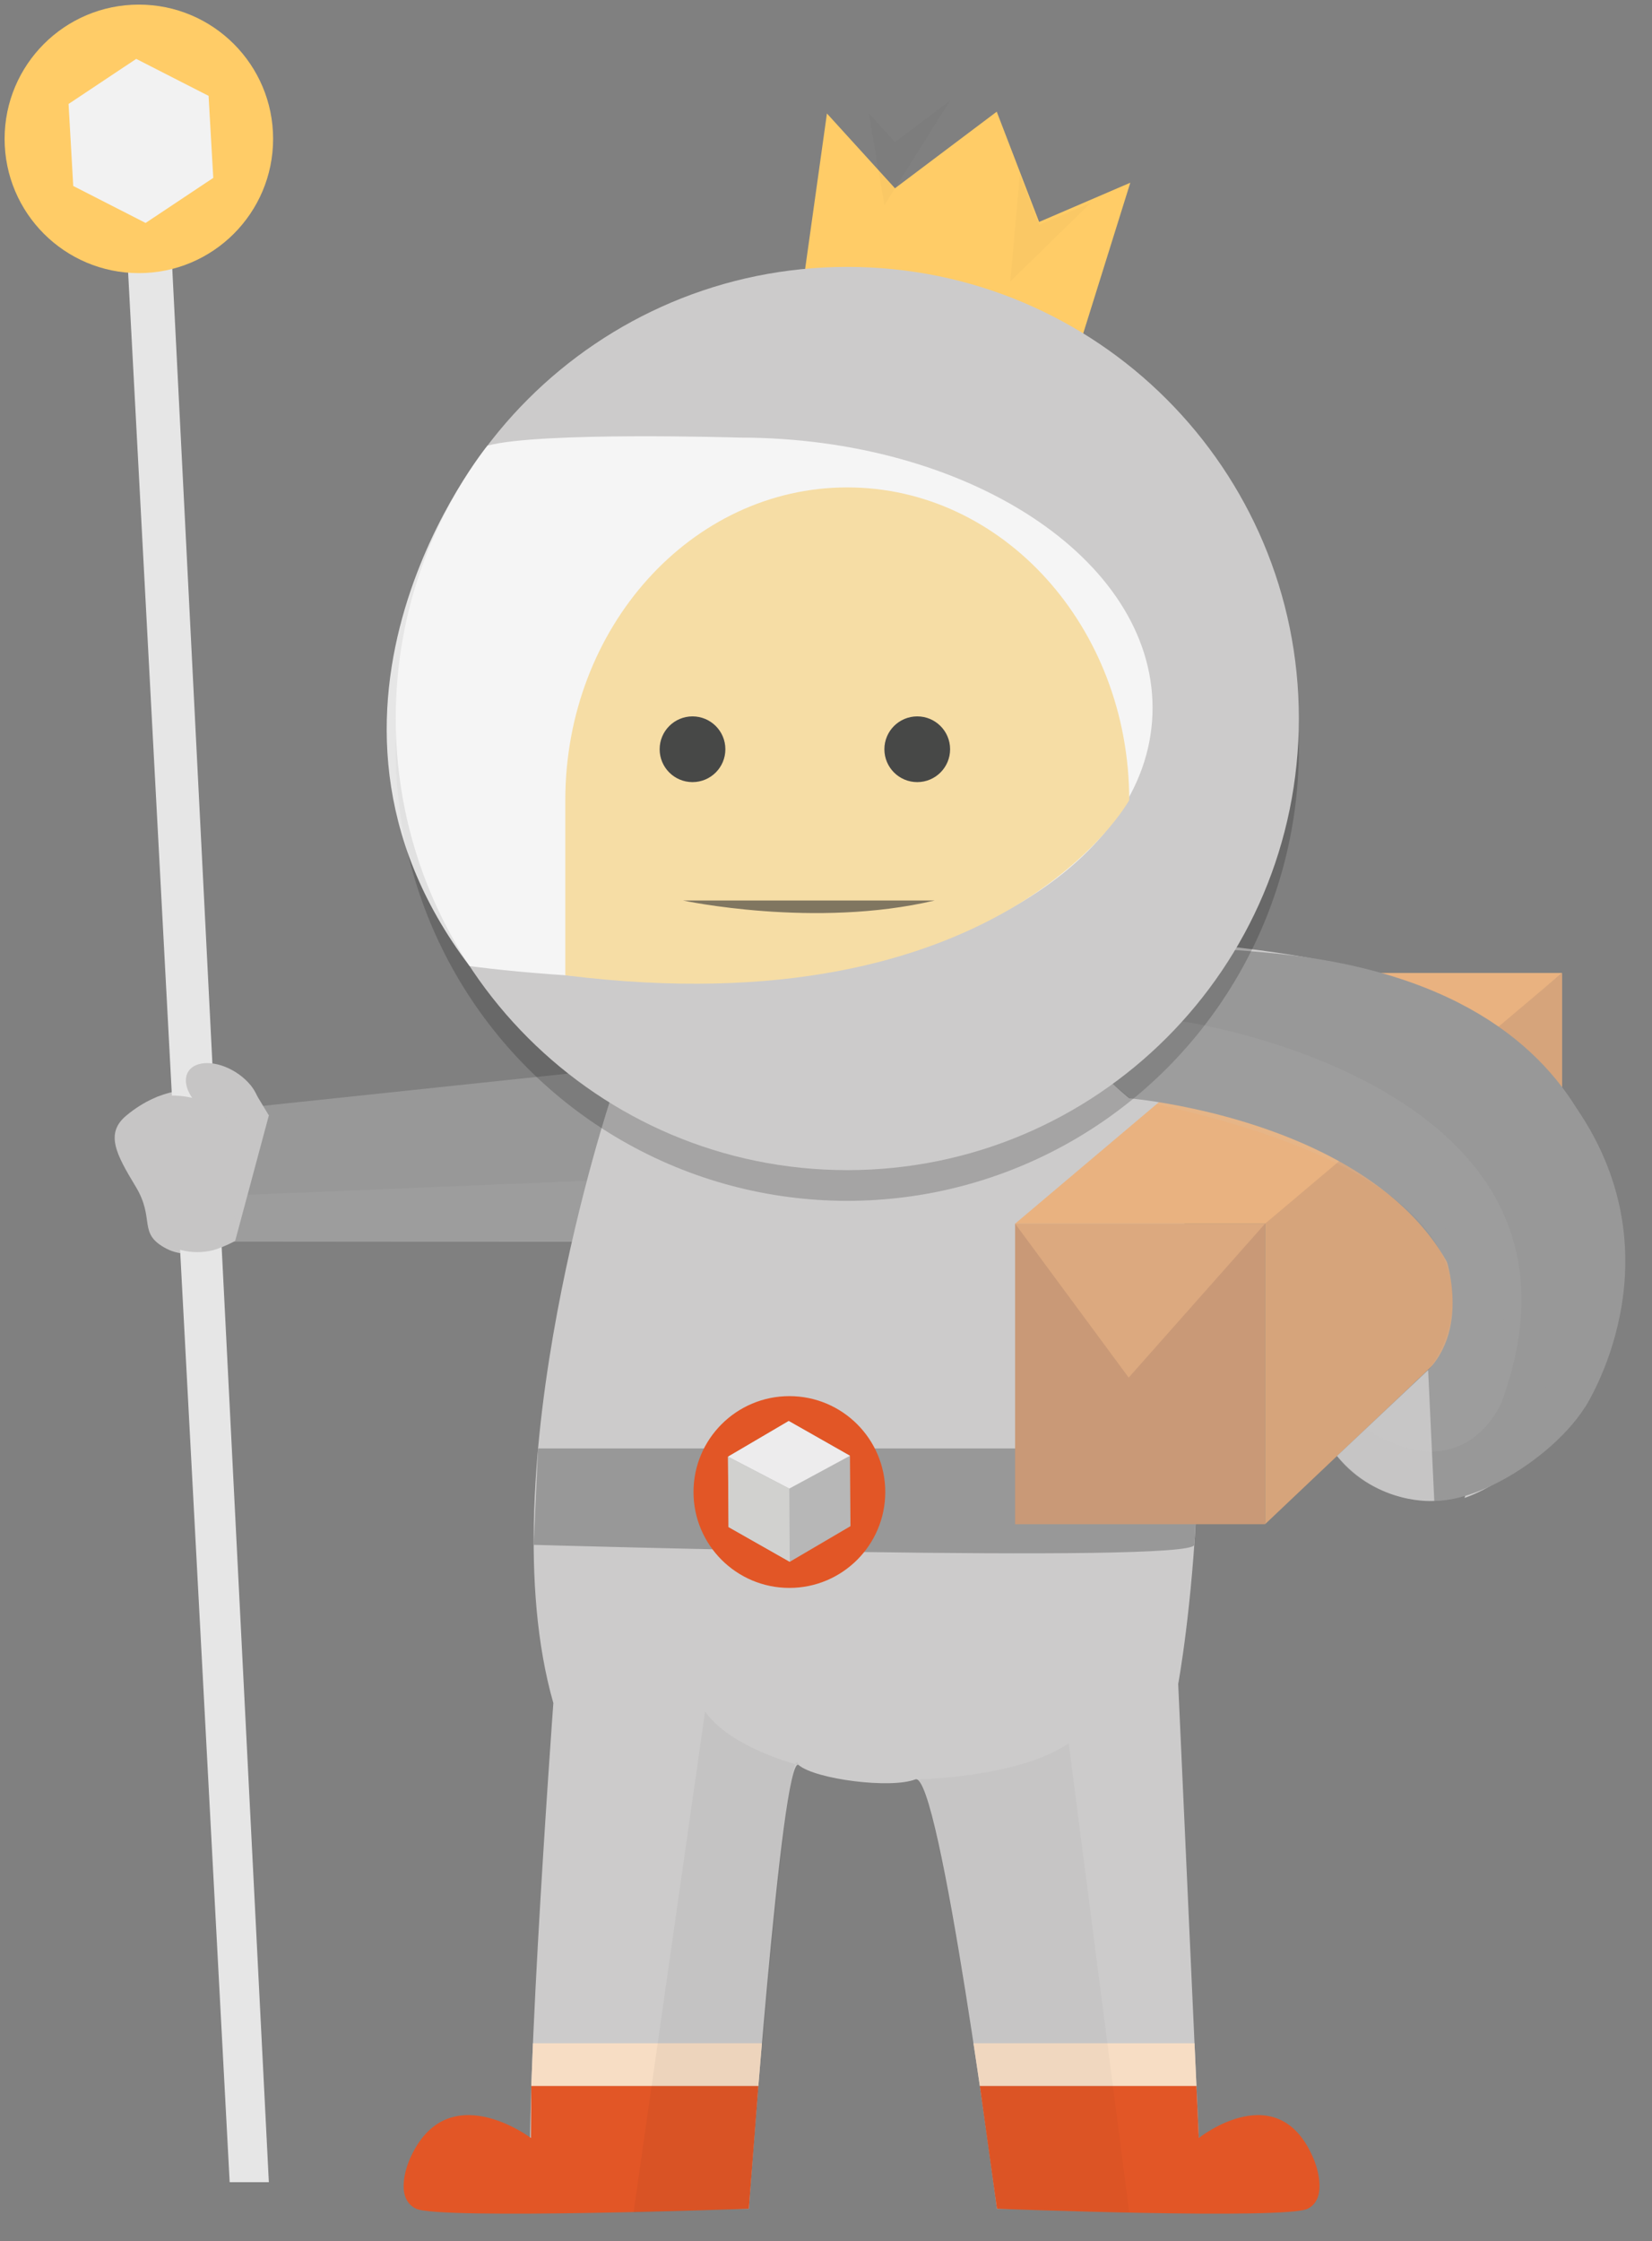 <?xml version="1.0" encoding="utf-8"?>
<!-- Generator: Adobe Illustrator 16.2.1, SVG Export Plug-In . SVG Version: 6.00 Build 0)  -->
<!DOCTYPE svg PUBLIC "-//W3C//DTD SVG 1.1//EN" "http://www.w3.org/Graphics/SVG/1.1/DTD/svg11.dtd">
<svg version="1.1" id="Isolation_Mode" xmlns="http://www.w3.org/2000/svg" xmlns:xlink="http://www.w3.org/1999/xlink" x="0px"
	 y="0px" width="258px" height="350px" viewBox="0 0 258 350" enable-background="new 0 0 258 350" xml:space="preserve">
<rect x="0" y="0" width="258" height="350" fill="#808080" stroke="none"/>
<g>
	<polyline fill="#989898" points="118.39,164.517 30.61,173.794 35.575,193.91 111.563,193.91 114.046,175.374 	"/>
	<path fill="#CCCBCB" d="M95.433,171.398c0,0-19.441,58.051-9.014,94.554c0,0-5.402,73.746-3.074,78.962h33.609
		c0,0,5.125-71.514,7.779-69.281c2.656,2.235,14.4,3.723,18.21,2.235c3.812-1.49,12.752,67.046,12.752,67.046h32.031l-3.723-81.945
		c0,0,8.844-47.568-3.027-91.571c0,0,69.34,4.417,47.738,62.52c0,0,15.715-5.006,16.236-21.408
		c0.527-16.652,11.871-50.821-31.334-60.845c0,0-9.248-3.034-30.605-4.712C161.654,145.272,95.433,171.398,95.433,171.398z"/>
	<path fill="#989898" d="M84.032,226.189h103.112c0,0-0.399,12.063-0.627,15.052c-0.227,2.983-103.169,0-103.169,0L84.032,226.189z"
		/>
	<rect x="158.532" y="191.089" fill="#C99977" width="39.036" height="46.931"/>
	<path fill="#989898" d="M249.542,213.955c0,8.253-15.651,20.425-25.545,20.425c-9.896,0-17.916-6.69-17.916-14.946
		c0,0,29.526-1.4,20.871-23.637c-8.654-22.231,14.959,22.221,14.959,22.221"/>
	<polygon fill="#D6A47B" points="197.568,189.881 243.968,151.935 243.968,194.035 197.568,238.02 	"/>
	<polygon fill="#E9B280" points="158.532,191.089 204.872,151.935 243.968,151.935 197.568,191.089 	"/>
	<path fill="#989898" d="M176.355,171.513c0,0,66.263,5.483,51.859,55.958l24.256-28.037c0,0,6.055-44.578-53.32-50.543
		C140.409,142.984,176.355,171.513,176.355,171.513z"/>
	<polygon fill="#DCA97F" points="158.532,191.089 176.271,215.123 197.568,191.089 	"/>
	<path fill="#989898" d="M247.555,219.711c0,0,14.944-22.803-1.285-46.57l-6.779,20.14l-4.967,32.056L247.555,219.711z"/>
	<polygon fill="#FFCC67" points="124.542,50.549 129.146,17.722 139.771,29.402 155.663,17.441 162.284,34.658 176.523,28.533 
		166.359,61.065 	"/>
	<circle opacity="0.2" fill="#0C0D0D" enable-background="new    " cx="132.323" cy="117.002" r="70.521"/>
	<path fill="#CCCBCB" d="M202.846,112.201c0,38.945-31.576,70.525-70.523,70.525c-38.945,0-70.521-31.581-70.521-70.525
		c0-38.948,31.574-70.522,70.521-70.522C171.27,41.679,202.846,73.253,202.846,112.201z"/>
	<path opacity="0.8" fill="#FFFFFF" enable-background="new    " d="M115.437,152.759c35.633-1.28,64.564-18.899,64.564-42.212
		c0-23.317-28.908-42.215-64.564-42.215c0,0-31.104-0.96-39.309,1.259c0,0-33.465,40.805-2.789,81.27
		C73.339,150.86,92.425,153.585,115.437,152.759z"/>
	<path fill="#F6DDA5" d="M88.288,152.298c68.366,8.571,88.067-27.351,88.067-27.351c0-26.971-19.713-48.834-44.035-48.834
		c-24.317,0-44.032,21.864-44.032,48.834v26.97"/>
	<path fill="#FFCC67" d="M88.288,151.917"/>
	<path fill="#FFCC67" d="M88.288,151.917"/>
	<circle fill="#474847" cx="108.152" cy="117.002" r="5.132"/>
	<circle fill="#474847" cx="143.25" cy="117.002" r="5.132"/>
	<path opacity="0.6" fill="#333333" enable-background="new    " d="M106.663,140.618c0,0,20.596,4.428,39.315,0H106.663z"/>
	<path fill="#C6C5C5" d="M19.755,174.181c-3.363,2.777-1.672,5.975,1.434,11.112c3.109,5.141,0.24,7.293,4.783,9.686
		c4.543,2.389,10.756-1.196,10.756-1.196l5.26-19.6C41.987,174.181,30.751,165.093,19.755,174.181z"/>
	<polygon fill="#E6E6E6" points="41.987,340.766 24.942,3.054 17.911,3.054 35.868,340.766 	"/>
	<circle fill="#FFCC67" cx="21.686" cy="21.685" r="20.966"/>
	<polygon fill="#F2F2F2" points="11.438,29.043 10.706,16.234 21.274,9.197 32.575,14.97 33.308,27.779 22.739,34.816 	"/>
	<path fill="#E25626" d="M155.695,344.914l-2.672-19.186h33.83l0.371,8.135c0,0,12.531-9.982,17.996,3.425
		c0,0,2.482,5.882-0.994,7.625C200.749,346.648,155.695,344.914,155.695,344.914z"/>
	<path fill="#E25626" d="M116.954,344.914l1.486-19.186H82.978l-0.066,8.135c0,0-13.211-9.982-18.971,3.425
		c0,0-2.617,5.882,1.047,7.625C68.653,346.648,116.954,344.914,116.954,344.914z"/>
	<circle fill="#E25626" cx="123.281" cy="232.992" r="14.974"/>
	<polyline fill="#B7B7B7" points="123.339,243.889 113.778,238.464 113.696,227.471 123.179,221.9 132.741,227.33 132.823,238.323 
		123.339,243.889 	"/>
	<polygon fill="#EDECED" points="123.265,232.455 132.741,227.33 123.179,221.9 113.696,227.471 	"/>
	<polyline fill="#D1D1CF" points="123.339,243.889 113.778,238.464 113.696,227.471 123.265,232.455 123.339,243.889 	"/>
	<path fill="#989898" d="M241.618,216.943c0,0-25.89-43.168-16.095-21.412c0,0,4.81,12.72-3.795,19.621
		C213.126,222.061,241.618,216.943,241.618,216.943z"/>
	<path fill="#C6C5C5" d="M40.089,174.04c-1.127,1.801-4.436,1.76-7.387-0.089c-2.949-1.854-4.424-4.814-3.295-6.617
		c1.131-1.8,4.439-1.76,7.389,0.089C39.747,169.277,41.222,172.238,40.089,174.04z"/>
	<ellipse fill="#C6C5C5" cx="30.61" cy="186.572" rx="6.307" ry="3.85"/>
	<ellipse fill="#C6C5C5" cx="30.816" cy="191.679" rx="6.306" ry="3.851"/>
	<path fill="#C6C5C5" d="M24.511,171.295c0,0,8.32-1.868,12.406,5.417c4.084,7.282-2.373,1.82-0.883,3.642
		c1.49,1.821-1.654,4.47-1.654,4.47l-2.979,2.7l-5.797-1.873l-1.301-8.611L24.511,171.295z"/>
	<polygon fill="#C6C5C5" points="41.987,174.181 39.159,169.501 36.917,170.687 39.454,175.363 	"/>
	<path fill="#C6C5C5" d="M223.038,213.955l0.959,20.425c0,0-8.74,0.763-15.188-7.014L223.038,213.955z"/>
	<polygon fill="#F7DDC4" points="82.978,325.729 83.231,319.076 118.995,319.076 118.44,325.729 	"/>
	<polygon fill="#F7DDC4" points="153.023,325.729 152.032,319.076 186.552,319.076 186.854,325.729 	"/>
	<path opacity="0.03" fill="#020202" enable-background="new    " d="M142.943,277.868c0,0,15.945-0.175,23.964-5.642l9.448,73.293
		l-20.66-0.605C155.695,344.914,146.714,277.284,142.943,277.868z"/>
	<path opacity="0.04" fill="#020202" enable-background="new    " d="M116.954,344.914c0,0,6.01-76.307,7.779-69.281
		c0,0-10.645-2.66-14.619-8.369L98.94,345.52L116.954,344.914z"/>
	<polygon opacity="0.02" enable-background="new    " points="135.682,17.692 138.118,32.038 148.382,15.707 139.771,22.188 	"/>
	<polygon opacity="0.02" enable-background="new    " points="159.266,27.27 162.284,35.125 170.363,31.649 157.79,43.948 	"/>
	<polygon opacity="0.1" fill="#CCCBCB" enable-background="new    " points="38.659,186.576 91.657,184.383 89.317,193.91 
		36.728,193.781 	"/>
	<path opacity="0.1" fill="#CCCBCB" enable-background="new    " d="M184.637,159.493c0,0,68.096,9.778,49.887,59.437
		c0,0-5.556,14.098-21.254,4.232l9.77-9.207c0,0,23.641-28.143-46.457-42.376l-2.801-2.327L184.637,159.493z"/>
</g>
</svg>
